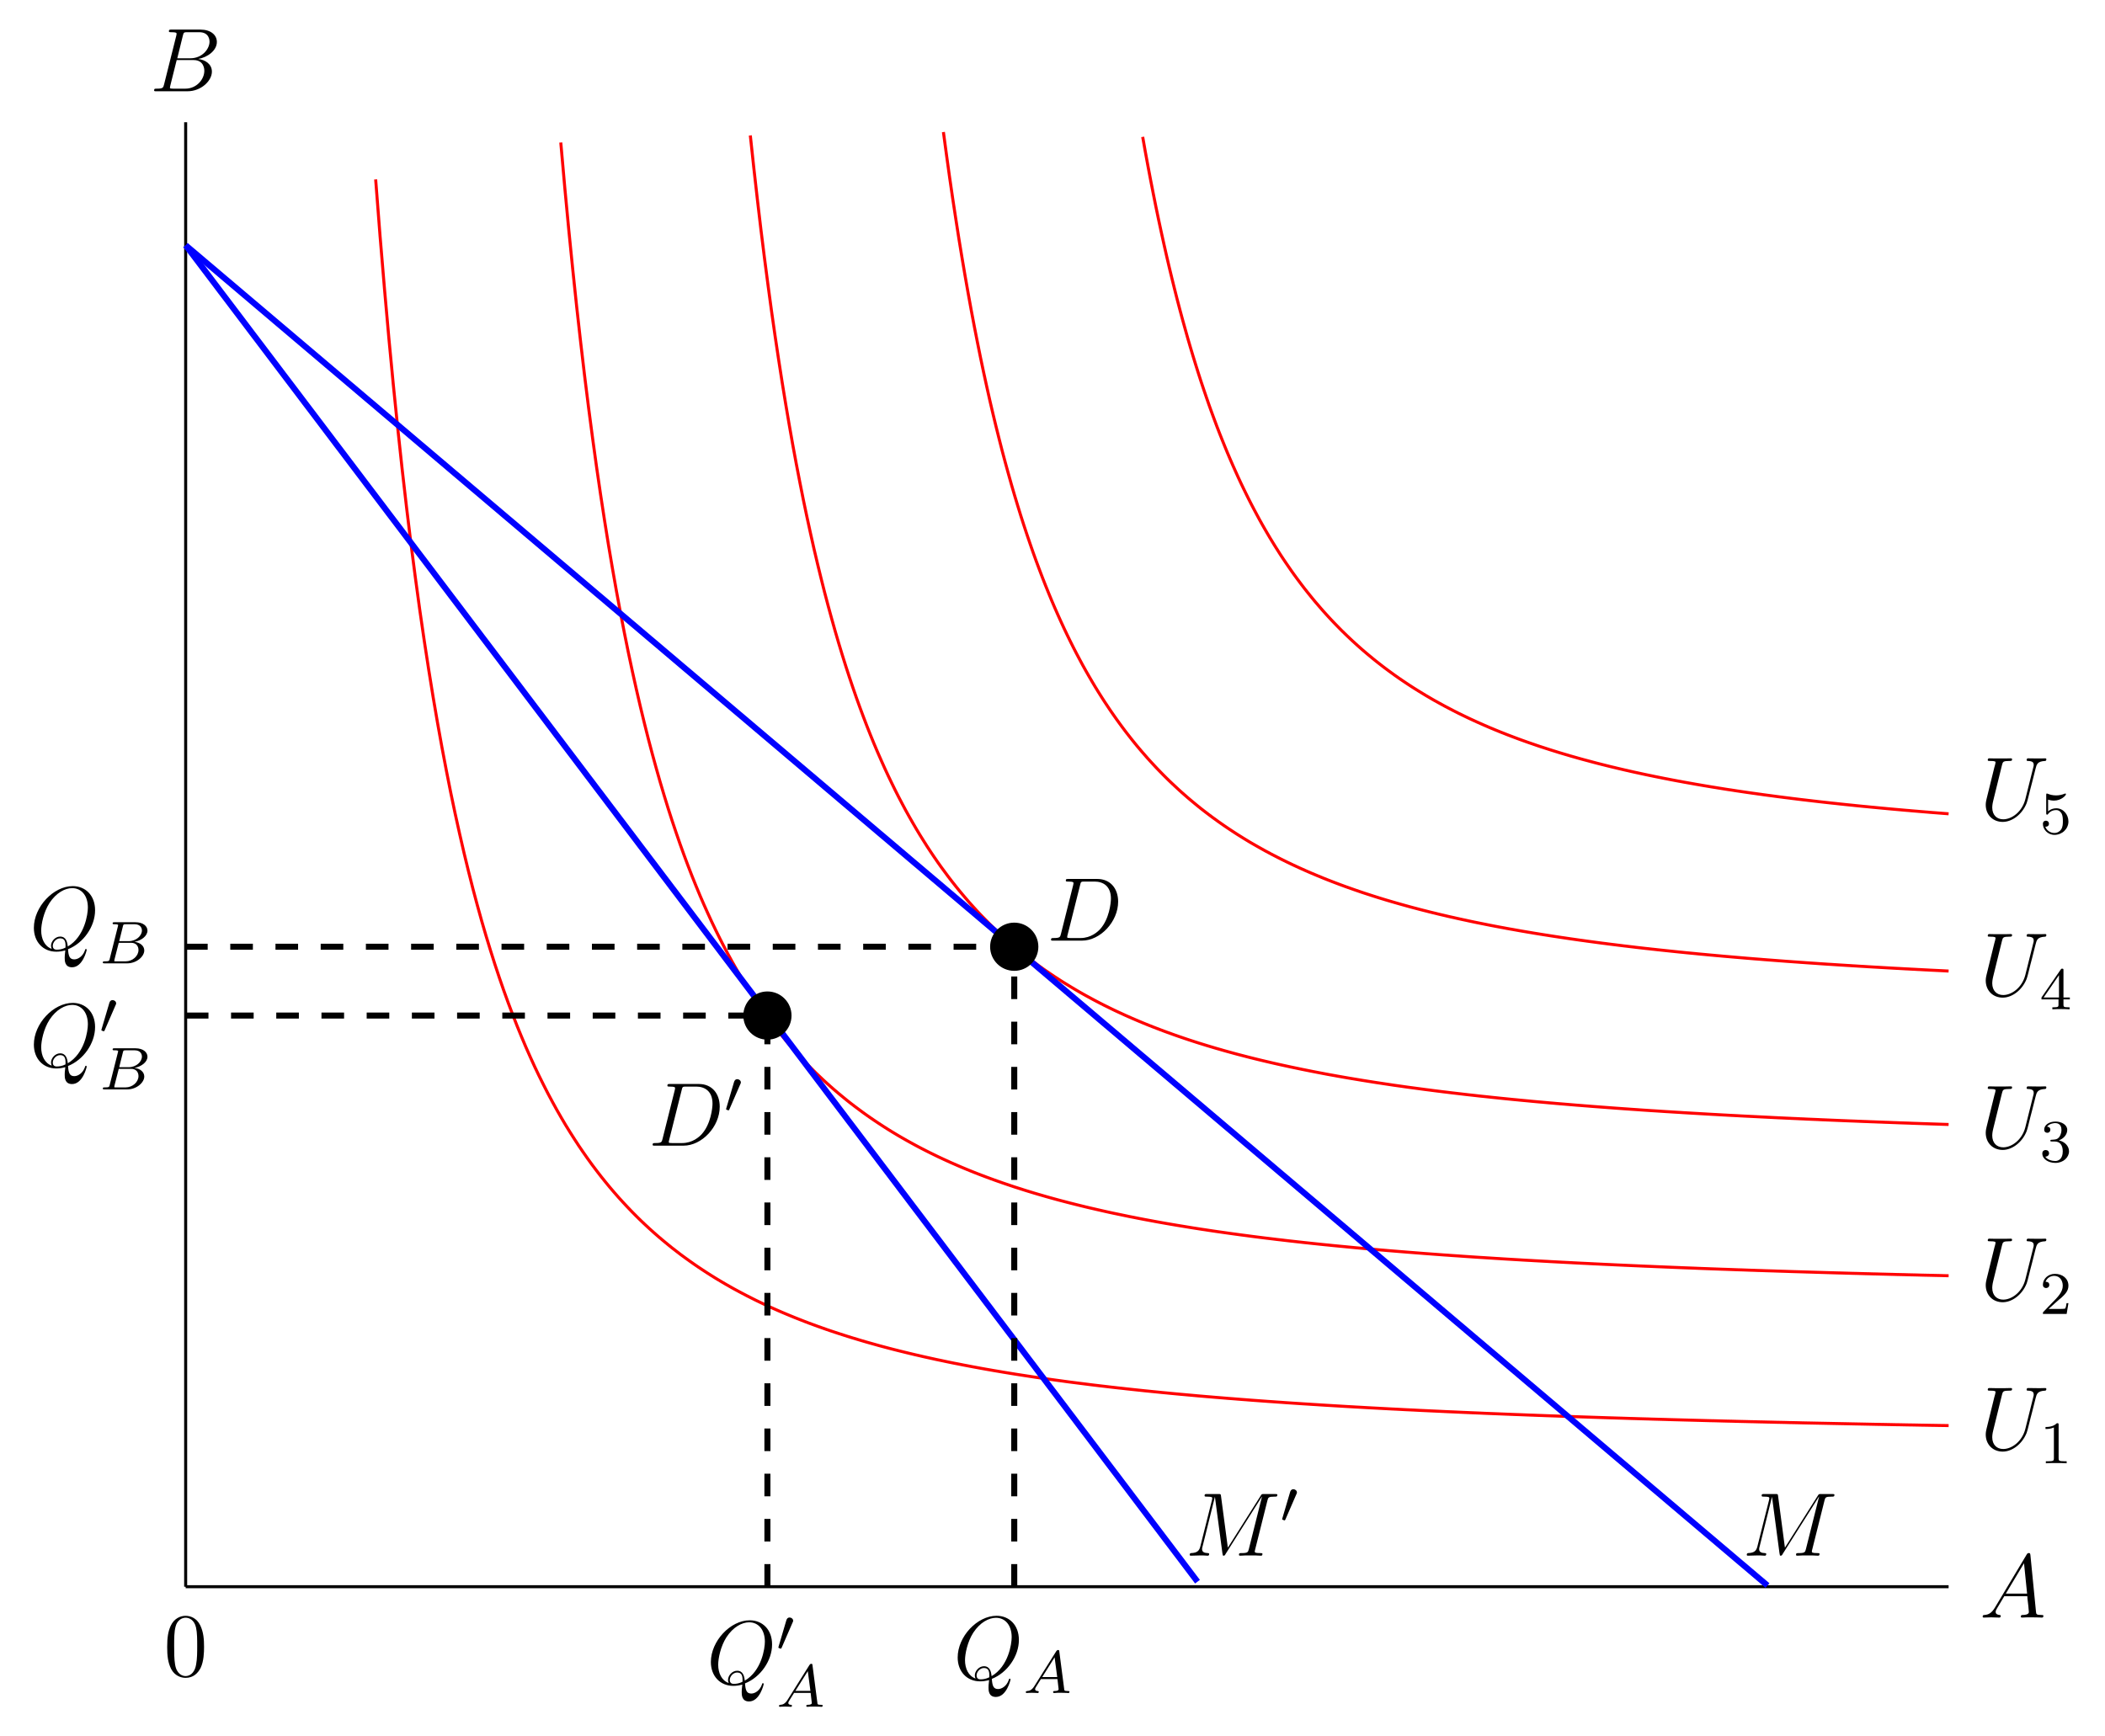 <?xml version="1.0" encoding="UTF-8"?>
<svg xmlns="http://www.w3.org/2000/svg" xmlns:xlink="http://www.w3.org/1999/xlink" width="278.357" height="229.63" viewBox="0 0 278.357 229.63">
<defs>
<g>
<g id="glyph-0-0">
<path d="M 5.359 -3.828 C 5.359 -4.812 5.297 -5.781 4.859 -6.688 C 4.375 -7.688 3.516 -7.953 2.922 -7.953 C 2.234 -7.953 1.391 -7.609 0.938 -6.609 C 0.609 -5.859 0.484 -5.109 0.484 -3.828 C 0.484 -2.672 0.578 -1.797 1 -0.938 C 1.469 -0.031 2.297 0.25 2.922 0.25 C 3.953 0.25 4.547 -0.375 4.906 -1.062 C 5.328 -1.953 5.359 -3.125 5.359 -3.828 Z M 2.922 0.016 C 2.531 0.016 1.75 -0.203 1.531 -1.5 C 1.406 -2.219 1.406 -3.125 1.406 -3.969 C 1.406 -4.953 1.406 -5.828 1.594 -6.531 C 1.797 -7.344 2.406 -7.703 2.922 -7.703 C 3.375 -7.703 4.062 -7.438 4.297 -6.406 C 4.453 -5.719 4.453 -4.781 4.453 -3.969 C 4.453 -3.172 4.453 -2.266 4.312 -1.531 C 4.094 -0.219 3.328 0.016 2.922 0.016 Z M 2.922 0.016 "/>
</g>
<g id="glyph-1-0">
<path d="M 2.031 -1.328 C 1.609 -0.625 1.203 -0.375 0.641 -0.344 C 0.5 -0.328 0.406 -0.328 0.406 -0.125 C 0.406 -0.047 0.469 0 0.547 0 C 0.766 0 1.297 -0.031 1.516 -0.031 C 1.859 -0.031 2.25 0 2.578 0 C 2.656 0 2.797 0 2.797 -0.234 C 2.797 -0.328 2.703 -0.344 2.625 -0.344 C 2.359 -0.375 2.125 -0.469 2.125 -0.75 C 2.125 -0.922 2.203 -1.047 2.359 -1.312 L 3.266 -2.828 L 6.312 -2.828 C 6.328 -2.719 6.328 -2.625 6.328 -2.516 C 6.375 -2.203 6.516 -0.953 6.516 -0.734 C 6.516 -0.375 5.906 -0.344 5.719 -0.344 C 5.578 -0.344 5.453 -0.344 5.453 -0.125 C 5.453 0 5.562 0 5.625 0 C 5.828 0 6.078 -0.031 6.281 -0.031 L 6.953 -0.031 C 7.688 -0.031 8.219 0 8.219 0 C 8.312 0 8.438 0 8.438 -0.234 C 8.438 -0.344 8.328 -0.344 8.156 -0.344 C 7.5 -0.344 7.484 -0.453 7.453 -0.812 L 6.719 -8.266 C 6.688 -8.516 6.641 -8.531 6.516 -8.531 C 6.391 -8.531 6.328 -8.516 6.219 -8.328 Z M 3.469 -3.172 L 5.875 -7.188 L 6.281 -3.172 Z M 3.469 -3.172 "/>
</g>
<g id="glyph-1-1">
<path d="M 4.375 -7.344 C 4.484 -7.797 4.531 -7.812 5 -7.812 L 6.547 -7.812 C 7.906 -7.812 7.906 -6.672 7.906 -6.562 C 7.906 -5.594 6.938 -4.359 5.359 -4.359 L 3.641 -4.359 Z M 6.391 -4.266 C 7.703 -4.5 8.875 -5.422 8.875 -6.516 C 8.875 -7.453 8.062 -8.156 6.703 -8.156 L 2.875 -8.156 C 2.641 -8.156 2.531 -8.156 2.531 -7.938 C 2.531 -7.812 2.641 -7.812 2.828 -7.812 C 3.547 -7.812 3.547 -7.719 3.547 -7.594 C 3.547 -7.562 3.547 -7.5 3.5 -7.312 L 1.891 -0.891 C 1.781 -0.469 1.75 -0.344 0.922 -0.344 C 0.688 -0.344 0.578 -0.344 0.578 -0.125 C 0.578 0 0.641 0 0.891 0 L 4.984 0 C 6.812 0 8.219 -1.391 8.219 -2.594 C 8.219 -3.578 7.359 -4.172 6.391 -4.266 Z M 4.703 -0.344 L 3.078 -0.344 C 2.922 -0.344 2.891 -0.344 2.828 -0.359 C 2.688 -0.375 2.672 -0.391 2.672 -0.484 C 2.672 -0.578 2.703 -0.641 2.719 -0.75 L 3.562 -4.125 L 5.812 -4.125 C 7.219 -4.125 7.219 -2.812 7.219 -2.719 C 7.219 -1.562 6.188 -0.344 4.703 -0.344 Z M 4.703 -0.344 "/>
</g>
<g id="glyph-1-2">
<path d="M 10.859 -7.297 C 10.969 -7.703 10.984 -7.812 11.828 -7.812 C 12.062 -7.812 12.172 -7.812 12.172 -8.047 C 12.172 -8.156 12.078 -8.156 11.859 -8.156 L 10.422 -8.156 C 10.125 -8.156 10.109 -8.156 9.984 -7.953 L 5.625 -1.062 L 4.719 -7.906 C 4.688 -8.156 4.672 -8.156 4.359 -8.156 L 2.875 -8.156 C 2.656 -8.156 2.547 -8.156 2.547 -7.938 C 2.547 -7.812 2.656 -7.812 2.828 -7.812 C 3.562 -7.812 3.562 -7.719 3.562 -7.594 C 3.562 -7.562 3.562 -7.5 3.516 -7.312 L 1.984 -1.219 C 1.844 -0.641 1.562 -0.375 0.766 -0.344 C 0.734 -0.344 0.578 -0.328 0.578 -0.125 C 0.578 0 0.688 0 0.734 0 C 0.984 0 1.594 -0.031 1.828 -0.031 L 2.406 -0.031 C 2.562 -0.031 2.766 0 2.938 0 C 3.031 0 3.156 0 3.156 -0.234 C 3.156 -0.328 3.031 -0.344 2.984 -0.344 C 2.594 -0.359 2.219 -0.438 2.219 -0.859 C 2.219 -0.984 2.219 -0.984 2.266 -1.156 L 3.906 -7.75 L 3.922 -7.75 L 4.906 -0.328 C 4.953 -0.031 4.953 0 5.062 0 C 5.203 0 5.266 -0.094 5.312 -0.203 L 10.125 -7.812 L 10.141 -7.812 L 8.406 -0.891 C 8.297 -0.469 8.266 -0.344 7.438 -0.344 C 7.203 -0.344 7.094 -0.344 7.094 -0.125 C 7.094 0 7.203 0 7.266 0 C 7.469 0 7.703 -0.031 7.906 -0.031 L 9.328 -0.031 C 9.531 -0.031 9.781 0 9.984 0 C 10.078 0 10.203 0 10.203 -0.234 C 10.203 -0.344 10.094 -0.344 9.922 -0.344 C 9.188 -0.344 9.188 -0.438 9.188 -0.562 C 9.188 -0.578 9.188 -0.656 9.219 -0.75 Z M 10.859 -7.297 "/>
</g>
<g id="glyph-1-3">
<path d="M 5.094 -0.078 C 7.141 -0.891 8.672 -3.078 8.672 -5.234 C 8.672 -7.203 7.391 -8.422 5.719 -8.422 C 3.156 -8.422 0.578 -5.672 0.578 -2.906 C 0.578 -1.031 1.812 0.25 3.547 0.25 C 3.953 0.25 4.344 0.188 4.734 0.078 C 4.656 0.781 4.656 0.844 4.656 1.078 C 4.656 1.422 4.656 2.312 5.625 2.312 C 7.047 2.312 7.562 0.078 7.562 0.016 C 7.562 -0.062 7.516 -0.109 7.453 -0.109 C 7.391 -0.109 7.359 -0.047 7.328 0.078 C 7.062 0.844 6.438 1.266 5.922 1.266 C 5.312 1.266 5.156 0.844 5.094 -0.078 Z M 2.938 -0.125 C 2 -0.453 1.547 -1.453 1.547 -2.547 C 1.547 -3.375 1.859 -4.969 2.641 -6.188 C 3.531 -7.547 4.703 -8.156 5.641 -8.156 C 6.891 -8.156 7.719 -7.141 7.719 -5.594 C 7.719 -4.703 7.297 -1.75 5.062 -0.438 C 5 -1.047 4.828 -1.75 4.047 -1.75 C 3.391 -1.75 2.844 -1.109 2.844 -0.531 C 2.844 -0.391 2.891 -0.219 2.938 -0.125 Z M 4.75 -0.281 C 4.328 -0.078 3.953 -0.016 3.625 -0.016 C 3.5 -0.016 3.078 -0.016 3.078 -0.531 C 3.078 -0.969 3.5 -1.516 4.047 -1.516 C 4.641 -1.516 4.766 -1.109 4.766 -0.516 C 4.766 -0.438 4.766 -0.344 4.75 -0.281 Z M 4.75 -0.281 "/>
</g>
<g id="glyph-1-4">
<path d="M 1.875 -0.891 C 1.766 -0.469 1.75 -0.344 0.906 -0.344 C 0.688 -0.344 0.562 -0.344 0.562 -0.125 C 0.562 0 0.641 0 0.875 0 L 4.656 0 C 7.078 0 9.438 -2.5 9.438 -5.156 C 9.438 -6.891 8.406 -8.156 6.688 -8.156 L 2.859 -8.156 C 2.625 -8.156 2.516 -8.156 2.516 -7.938 C 2.516 -7.812 2.625 -7.812 2.812 -7.812 C 3.531 -7.812 3.531 -7.719 3.531 -7.594 C 3.531 -7.562 3.531 -7.5 3.484 -7.312 Z M 4.406 -7.344 C 4.5 -7.797 4.547 -7.812 5.016 -7.812 L 6.328 -7.812 C 7.453 -7.812 8.484 -7.203 8.484 -5.562 C 8.484 -4.953 8.25 -2.875 7.094 -1.562 C 6.75 -1.172 5.844 -0.344 4.469 -0.344 L 3.109 -0.344 C 2.938 -0.344 2.922 -0.344 2.844 -0.359 C 2.719 -0.375 2.703 -0.391 2.703 -0.484 C 2.703 -0.578 2.719 -0.641 2.75 -0.75 Z M 4.406 -7.344 "/>
</g>
<g id="glyph-1-5">
<path d="M 6.047 -2.75 C 5.625 -1.078 4.25 -0.094 3.125 -0.094 C 2.266 -0.094 1.672 -0.672 1.672 -1.656 C 1.672 -1.703 1.672 -2.062 1.812 -2.594 L 2.969 -7.297 C 3.078 -7.703 3.109 -7.812 3.953 -7.812 C 4.172 -7.812 4.297 -7.812 4.297 -8.031 C 4.297 -8.156 4.188 -8.156 4.109 -8.156 C 3.891 -8.156 3.641 -8.141 3.422 -8.141 L 2.016 -8.141 C 1.781 -8.141 1.531 -8.156 1.297 -8.156 C 1.219 -8.156 1.078 -8.156 1.078 -7.938 C 1.078 -7.812 1.156 -7.812 1.391 -7.812 C 2.109 -7.812 2.109 -7.719 2.109 -7.594 C 2.109 -7.516 2.016 -7.172 1.953 -6.969 L 0.922 -2.781 C 0.891 -2.656 0.812 -2.328 0.812 -2.016 C 0.812 -0.688 1.75 0.25 3.062 0.25 C 4.266 0.25 5.609 -0.703 6.219 -2.219 C 6.297 -2.422 6.406 -2.844 6.484 -3.172 C 6.594 -3.594 6.844 -4.656 6.938 -4.953 L 7.391 -6.75 C 7.547 -7.375 7.641 -7.766 8.688 -7.812 C 8.781 -7.828 8.828 -7.922 8.828 -8.031 C 8.828 -8.156 8.719 -8.156 8.672 -8.156 C 8.516 -8.156 8.297 -8.141 8.125 -8.141 L 7.562 -8.141 C 6.828 -8.141 6.438 -8.156 6.438 -8.156 C 6.359 -8.156 6.219 -8.156 6.219 -7.938 C 6.219 -7.812 6.312 -7.812 6.391 -7.812 C 7.109 -7.797 7.156 -7.516 7.156 -7.297 C 7.156 -7.203 7.156 -7.156 7.109 -7 Z M 6.047 -2.75 "/>
</g>
<g id="glyph-2-0">
<path d="M 2.109 -3.781 C 2.156 -3.875 2.188 -3.938 2.188 -4.016 C 2.188 -4.281 1.938 -4.453 1.719 -4.453 C 1.406 -4.453 1.312 -4.172 1.281 -4.062 L 0.266 -0.625 C 0.234 -0.531 0.234 -0.516 0.234 -0.5 C 0.234 -0.438 0.281 -0.422 0.359 -0.391 C 0.516 -0.328 0.531 -0.328 0.547 -0.328 C 0.562 -0.328 0.609 -0.328 0.672 -0.469 Z M 2.109 -3.781 "/>
</g>
<g id="glyph-3-0">
<path d="M 1.469 -0.953 C 1.109 -0.359 0.781 -0.281 0.5 -0.266 C 0.422 -0.25 0.312 -0.25 0.312 -0.109 C 0.312 -0.094 0.328 0 0.438 0 C 0.5 0 0.547 -0.031 1.109 -0.031 C 1.656 -0.031 1.828 0 1.875 0 C 1.906 0 2.031 0 2.031 -0.156 C 2.031 -0.25 1.922 -0.266 1.891 -0.266 C 1.719 -0.266 1.547 -0.328 1.547 -0.516 C 1.547 -0.625 1.625 -0.734 1.766 -0.969 L 2.312 -1.844 L 4.5 -1.844 L 4.656 -0.5 C 4.656 -0.375 4.516 -0.266 4.141 -0.266 C 4.031 -0.266 3.922 -0.266 3.922 -0.109 C 3.922 -0.109 3.922 0 4.062 0 C 4.141 0 4.438 -0.016 4.516 -0.031 L 5.016 -0.031 C 5.734 -0.031 5.859 0 5.922 0 C 5.953 0 6.094 0 6.094 -0.156 C 6.094 -0.266 5.984 -0.266 5.859 -0.266 C 5.422 -0.266 5.406 -0.328 5.391 -0.531 L 4.75 -5.453 C 4.734 -5.641 4.719 -5.688 4.594 -5.688 C 4.453 -5.688 4.406 -5.609 4.344 -5.531 Z M 2.484 -2.109 L 4.125 -4.719 L 4.469 -2.109 Z M 2.484 -2.109 "/>
</g>
<g id="glyph-3-1">
<path d="M 1.344 -0.625 C 1.281 -0.328 1.266 -0.266 0.672 -0.266 C 0.516 -0.266 0.422 -0.266 0.422 -0.109 C 0.422 0 0.531 0 0.656 0 L 3.625 0 C 4.938 0 5.906 -0.938 5.906 -1.703 C 5.906 -2.281 5.406 -2.75 4.609 -2.844 C 5.531 -3.016 6.328 -3.625 6.328 -4.328 C 6.328 -4.922 5.75 -5.438 4.75 -5.438 L 1.969 -5.438 C 1.828 -5.438 1.719 -5.438 1.719 -5.297 C 1.719 -5.172 1.812 -5.172 1.953 -5.172 C 2.219 -5.172 2.453 -5.172 2.453 -5.047 C 2.453 -5.016 2.438 -5.016 2.422 -4.906 Z M 2.594 -2.938 L 3.078 -4.891 C 3.141 -5.156 3.156 -5.172 3.484 -5.172 L 4.625 -5.172 C 5.406 -5.172 5.594 -4.672 5.594 -4.344 C 5.594 -3.672 4.859 -2.938 3.844 -2.938 Z M 2.047 -0.266 C 1.969 -0.281 1.938 -0.281 1.938 -0.328 C 1.938 -0.391 1.953 -0.469 1.969 -0.516 L 2.531 -2.719 L 4.156 -2.719 C 4.891 -2.719 5.141 -2.219 5.141 -1.766 C 5.141 -0.984 4.375 -0.266 3.422 -0.266 Z M 2.047 -0.266 "/>
</g>
<g id="glyph-4-0">
<path d="M 2.5 -5.078 C 2.5 -5.297 2.484 -5.297 2.266 -5.297 C 1.938 -4.984 1.516 -4.797 0.766 -4.797 L 0.766 -4.531 C 0.984 -4.531 1.406 -4.531 1.875 -4.734 L 1.875 -0.656 C 1.875 -0.359 1.844 -0.266 1.094 -0.266 L 0.812 -0.266 L 0.812 0 C 1.141 -0.031 1.828 -0.031 2.188 -0.031 C 2.547 -0.031 3.234 -0.031 3.562 0 L 3.562 -0.266 L 3.281 -0.266 C 2.531 -0.266 2.5 -0.359 2.5 -0.656 Z M 2.5 -5.078 "/>
</g>
<g id="glyph-4-1">
<path d="M 2.25 -1.625 C 2.375 -1.75 2.703 -2.016 2.844 -2.125 C 3.328 -2.578 3.797 -3.016 3.797 -3.734 C 3.797 -4.688 3 -5.297 2.016 -5.297 C 1.047 -5.297 0.422 -4.578 0.422 -3.859 C 0.422 -3.469 0.734 -3.422 0.844 -3.422 C 1.016 -3.422 1.266 -3.531 1.266 -3.844 C 1.266 -4.25 0.859 -4.25 0.766 -4.25 C 1 -4.844 1.531 -5.031 1.922 -5.031 C 2.656 -5.031 3.047 -4.406 3.047 -3.734 C 3.047 -2.906 2.469 -2.297 1.516 -1.344 L 0.516 -0.297 C 0.422 -0.219 0.422 -0.203 0.422 0 L 3.562 0 L 3.797 -1.422 L 3.547 -1.422 C 3.531 -1.266 3.469 -0.875 3.375 -0.719 C 3.328 -0.656 2.719 -0.656 2.594 -0.656 L 1.172 -0.656 Z M 2.25 -1.625 "/>
</g>
<g id="glyph-4-2">
<path d="M 2.016 -2.656 C 2.641 -2.656 3.047 -2.203 3.047 -1.359 C 3.047 -0.359 2.484 -0.078 2.062 -0.078 C 1.625 -0.078 1.016 -0.234 0.734 -0.656 C 1.031 -0.656 1.234 -0.844 1.234 -1.094 C 1.234 -1.359 1.047 -1.531 0.781 -1.531 C 0.578 -1.531 0.344 -1.406 0.344 -1.078 C 0.344 -0.328 1.156 0.172 2.078 0.172 C 3.125 0.172 3.875 -0.562 3.875 -1.359 C 3.875 -2.031 3.344 -2.625 2.531 -2.812 C 3.156 -3.031 3.641 -3.562 3.641 -4.203 C 3.641 -4.844 2.922 -5.297 2.094 -5.297 C 1.234 -5.297 0.594 -4.844 0.594 -4.234 C 0.594 -3.938 0.781 -3.812 1 -3.812 C 1.25 -3.812 1.406 -3.984 1.406 -4.219 C 1.406 -4.516 1.141 -4.625 0.969 -4.625 C 1.312 -5.062 1.922 -5.094 2.062 -5.094 C 2.266 -5.094 2.875 -5.031 2.875 -4.203 C 2.875 -3.656 2.641 -3.312 2.531 -3.188 C 2.297 -2.938 2.109 -2.922 1.625 -2.891 C 1.469 -2.891 1.406 -2.875 1.406 -2.766 C 1.406 -2.656 1.484 -2.656 1.625 -2.656 Z M 2.016 -2.656 "/>
</g>
<g id="glyph-4-3">
<path d="M 3.141 -5.156 C 3.141 -5.312 3.141 -5.375 2.969 -5.375 C 2.875 -5.375 2.859 -5.375 2.781 -5.266 L 0.234 -1.562 L 0.234 -1.312 L 2.484 -1.312 L 2.484 -0.641 C 2.484 -0.344 2.469 -0.266 1.844 -0.266 L 1.672 -0.266 L 1.672 0 C 2.344 -0.031 2.359 -0.031 2.812 -0.031 C 3.266 -0.031 3.281 -0.031 3.953 0 L 3.953 -0.266 L 3.781 -0.266 C 3.156 -0.266 3.141 -0.344 3.141 -0.641 L 3.141 -1.312 L 3.984 -1.312 L 3.984 -1.562 L 3.141 -1.562 Z M 2.547 -4.516 L 2.547 -1.562 L 0.516 -1.562 Z M 2.547 -4.516 "/>
</g>
<g id="glyph-4-4">
<path d="M 1.109 -4.484 C 1.219 -4.453 1.531 -4.359 1.875 -4.359 C 2.875 -4.359 3.469 -5.062 3.469 -5.188 C 3.469 -5.281 3.422 -5.297 3.375 -5.297 C 3.359 -5.297 3.344 -5.297 3.281 -5.266 C 2.969 -5.141 2.594 -5.047 2.172 -5.047 C 1.703 -5.047 1.312 -5.156 1.062 -5.266 C 0.984 -5.297 0.969 -5.297 0.953 -5.297 C 0.859 -5.297 0.859 -5.219 0.859 -5.062 L 0.859 -2.734 C 0.859 -2.594 0.859 -2.5 0.984 -2.5 C 1.047 -2.5 1.062 -2.531 1.109 -2.594 C 1.203 -2.703 1.5 -3.109 2.188 -3.109 C 2.625 -3.109 2.844 -2.75 2.922 -2.594 C 3.047 -2.312 3.062 -1.938 3.062 -1.641 C 3.062 -1.344 3.062 -0.906 2.844 -0.562 C 2.688 -0.312 2.359 -0.078 1.938 -0.078 C 1.422 -0.078 0.922 -0.391 0.734 -0.922 C 0.75 -0.906 0.812 -0.906 0.812 -0.906 C 1.031 -0.906 1.219 -1.047 1.219 -1.297 C 1.219 -1.594 0.984 -1.703 0.828 -1.703 C 0.672 -1.703 0.422 -1.625 0.422 -1.281 C 0.422 -0.562 1.047 0.172 1.953 0.172 C 2.953 0.172 3.797 -0.609 3.797 -1.594 C 3.797 -2.516 3.125 -3.344 2.188 -3.344 C 1.797 -3.344 1.422 -3.219 1.109 -2.938 Z M 1.109 -4.484 "/>
</g>
</g>
</defs>
<path fill="none" stroke-width="0.199" stroke-linecap="butt" stroke-linejoin="miter" stroke="rgb(50%, 50%, 50%)" stroke-opacity="1" stroke-miterlimit="10" d="M 0.001 -0.001 L 0.001 4.253 " transform="matrix(1, 0, 0, -1, 24.55, 209.843)"/>
<path fill="none" stroke-width="0.399" stroke-linecap="butt" stroke-linejoin="miter" stroke="rgb(0%, 0%, 0%)" stroke-opacity="1" stroke-miterlimit="10" d="M 0.001 -0.001 L 233.126 -0.001 " transform="matrix(1, 0, 0, -1, 24.55, 209.843)"/>
<path fill="none" stroke-width="0.399" stroke-linecap="butt" stroke-linejoin="miter" stroke="rgb(0%, 0%, 0%)" stroke-opacity="1" stroke-miterlimit="10" d="M 0.001 -0.001 L 0.001 193.675 " transform="matrix(1, 0, 0, -1, 24.55, 209.843)"/>
<g fill="rgb(0%, 0%, 0%)" fill-opacity="1">
<use xlink:href="#glyph-0-0" x="21.624" y="221.647"/>
</g>
<path fill="none" stroke-width="0.399" stroke-linecap="butt" stroke-linejoin="miter" stroke="rgb(100%, 0%, 0%)" stroke-opacity="1" stroke-miterlimit="10" d="M 25.126 186.116 L 25.708 178.624 L 26.294 171.624 L 26.876 165.073 L 27.462 158.945 L 28.048 153.187 L 28.63 147.78 L 29.216 142.695 L 29.798 137.905 L 30.384 133.394 L 30.966 129.128 L 31.552 125.101 L 32.138 121.296 L 32.72 117.683 L 33.305 114.261 L 33.888 111.023 L 34.473 107.945 L 35.055 105.011 L 35.641 102.226 L 36.227 99.577 L 36.809 97.054 L 37.395 94.64 L 37.977 92.343 L 38.563 90.148 L 39.145 88.05 L 39.731 86.046 L 40.317 84.128 L 40.899 82.292 L 41.485 80.531 L 42.067 78.847 L 42.653 77.226 L 43.239 75.675 L 43.821 74.183 L 44.407 72.749 L 44.989 71.37 L 45.575 70.046 L 46.157 68.769 L 46.743 67.542 L 47.329 66.363 L 47.911 65.222 L 48.497 64.124 L 49.079 63.066 L 49.665 62.042 L 50.247 61.054 L 50.833 60.105 L 51.419 59.183 L 52.001 58.292 L 52.587 57.433 L 53.169 56.601 L 53.755 55.792 L 54.337 55.019 L 54.923 54.261 L 55.509 53.531 L 56.091 52.823 L 56.677 52.136 L 57.259 51.472 L 57.845 50.827 L 58.43 50.202 L 59.013 49.593 L 59.598 49.003 L 60.18 48.429 L 60.766 47.874 L 61.348 47.335 L 61.934 46.808 L 62.52 46.296 L 63.102 45.804 L 63.688 45.32 L 64.27 44.847 L 64.856 44.394 L 65.438 43.945 L 66.024 43.515 L 66.61 43.093 L 67.192 42.683 L 67.778 42.281 L 68.36 41.894 L 68.946 41.511 L 69.528 41.14 L 70.114 40.777 L 70.7 40.425 L 71.282 40.081 L 71.868 39.745 L 72.45 39.417 L 73.036 39.101 L 73.622 38.788 L 74.204 38.484 L 74.79 38.187 L 75.372 37.894 L 75.958 37.613 L 76.54 37.335 L 77.126 37.062 L 77.712 36.796 L 78.294 36.538 L 78.88 36.284 L 79.462 36.038 L 80.048 35.796 L 80.63 35.558 L 81.802 35.097 L 82.384 34.874 L 82.97 34.659 L 83.552 34.445 L 84.138 34.238 L 84.72 34.031 L 85.305 33.831 L 85.891 33.636 L 86.473 33.445 L 87.059 33.257 L 87.641 33.07 L 88.227 32.89 L 88.813 32.714 L 89.395 32.538 L 89.981 32.366 L 90.563 32.202 L 91.149 32.038 L 91.731 31.874 L 92.903 31.562 L 93.485 31.409 L 94.071 31.261 L 94.653 31.116 L 95.239 30.972 L 95.821 30.831 L 96.407 30.691 L 96.993 30.558 L 97.575 30.421 L 98.161 30.292 L 98.743 30.163 L 99.329 30.034 L 99.915 29.913 L 100.497 29.788 L 101.083 29.667 L 101.665 29.55 L 102.251 29.437 L 102.833 29.32 L 103.419 29.21 L 104.005 29.097 L 104.587 28.991 L 105.173 28.882 L 105.755 28.777 L 106.341 28.675 L 106.923 28.573 L 107.509 28.476 L 108.095 28.374 L 108.677 28.28 L 109.263 28.183 L 109.845 28.089 L 110.43 27.999 L 111.013 27.909 L 112.184 27.73 L 112.766 27.644 L 113.352 27.558 L 113.934 27.476 L 115.106 27.312 L 115.688 27.234 L 116.274 27.152 L 116.856 27.073 L 117.442 26.999 L 118.024 26.925 L 119.196 26.777 L 119.778 26.702 L 120.364 26.632 L 120.946 26.562 L 121.532 26.495 L 122.114 26.425 L 123.286 26.292 L 123.868 26.23 L 124.454 26.163 L 125.036 26.101 L 125.622 26.038 L 126.204 25.976 L 126.79 25.913 L 127.376 25.855 L 127.958 25.796 L 128.544 25.738 L 129.126 25.679 L 129.712 25.624 L 130.298 25.566 L 130.88 25.511 L 131.466 25.456 L 132.048 25.405 L 132.634 25.351 L 133.216 25.3 L 133.802 25.245 L 134.387 25.195 L 134.97 25.144 L 135.555 25.097 L 136.137 25.046 L 136.723 24.999 L 137.305 24.952 L 137.891 24.902 L 138.477 24.859 L 139.059 24.812 L 139.645 24.765 L 140.227 24.722 L 140.813 24.675 L 141.395 24.632 L 142.567 24.546 L 143.149 24.503 L 143.735 24.464 L 144.317 24.421 L 144.903 24.382 L 145.489 24.339 L 146.071 24.3 L 146.657 24.261 L 147.239 24.222 L 147.825 24.183 L 148.407 24.148 L 148.993 24.109 L 149.579 24.073 L 150.161 24.034 L 150.747 23.999 L 151.329 23.964 L 151.915 23.929 L 152.497 23.894 L 153.669 23.823 L 154.251 23.792 L 154.837 23.757 L 155.419 23.726 L 156.005 23.691 L 156.587 23.659 L 157.759 23.597 L 158.341 23.566 L 158.927 23.534 L 159.509 23.503 L 160.095 23.476 L 160.68 23.445 L 161.262 23.413 L 161.848 23.386 L 162.43 23.359 L 163.016 23.327 L 163.598 23.3 L 164.77 23.245 L 165.352 23.218 L 165.938 23.191 L 166.52 23.163 L 167.106 23.136 L 167.688 23.113 L 168.86 23.058 L 169.442 23.034 L 170.028 23.007 L 170.61 22.984 L 171.196 22.96 L 171.778 22.933 L 172.95 22.886 L 173.532 22.863 L 174.118 22.839 L 174.7 22.816 L 175.872 22.769 L 176.454 22.749 L 177.04 22.726 L 177.622 22.702 L 178.208 22.683 L 178.79 22.659 L 179.376 22.64 L 179.962 22.616 L 180.544 22.597 L 181.13 22.577 L 181.712 22.554 L 182.298 22.534 L 182.88 22.515 L 184.052 22.476 L 184.634 22.456 L 185.22 22.437 L 185.802 22.417 L 186.973 22.378 L 187.555 22.359 L 188.141 22.339 L 188.723 22.323 L 189.309 22.304 L 189.891 22.288 L 191.063 22.249 L 191.645 22.234 L 192.231 22.214 L 192.813 22.198 L 193.399 22.183 L 193.981 22.163 L 195.153 22.132 L 195.735 22.116 L 196.321 22.097 L 196.903 22.081 L 197.489 22.066 L 198.071 22.05 L 199.243 22.019 L 199.825 22.003 L 200.411 21.988 L 200.993 21.972 L 201.579 21.956 L 202.165 21.945 L 202.747 21.929 L 203.333 21.913 L 203.915 21.898 L 204.501 21.886 L 205.083 21.87 L 205.669 21.855 L 206.255 21.843 L 206.837 21.827 L 207.423 21.816 L 208.005 21.8 L 208.591 21.788 L 209.173 21.773 L 209.759 21.761 L 210.345 21.745 L 210.927 21.734 L 211.512 21.722 L 212.095 21.706 L 212.68 21.695 L 213.262 21.683 L 213.848 21.667 L 214.434 21.655 L 215.016 21.644 L 215.602 21.632 L 216.184 21.62 L 217.356 21.597 L 217.938 21.585 L 218.524 21.573 L 219.106 21.562 L 219.692 21.55 L 220.274 21.538 L 221.446 21.515 L 222.028 21.503 L 222.614 21.491 L 223.196 21.48 L 223.782 21.468 L 224.364 21.46 L 225.536 21.437 L 226.118 21.425 L 226.704 21.417 L 227.286 21.405 L 227.872 21.394 L 228.454 21.386 L 229.626 21.363 L 230.208 21.355 L 230.794 21.343 L 231.376 21.335 L 231.962 21.323 L 232.548 21.316 L 233.13 21.304 " transform="matrix(1, 0, 0, -1, 24.55, 209.843)"/>
<path fill="none" stroke-width="0.399" stroke-linecap="butt" stroke-linejoin="miter" stroke="rgb(100%, 0%, 0%)" stroke-opacity="1" stroke-miterlimit="10" d="M 49.606 190.995 L 50.13 185.081 L 50.657 179.507 L 51.184 174.245 L 51.708 169.273 L 52.235 164.57 L 52.759 160.116 L 53.286 155.894 L 53.813 151.886 L 54.337 148.085 L 54.864 144.468 L 55.391 141.03 L 55.915 137.757 L 56.442 134.644 L 56.966 131.667 L 57.493 128.831 L 58.02 126.12 L 58.544 123.534 L 59.071 121.058 L 59.598 118.687 L 60.122 116.421 L 60.649 114.249 L 61.173 112.163 L 61.7 110.167 L 62.227 108.249 L 62.751 106.406 L 63.278 104.636 L 63.802 102.937 L 64.329 101.3 L 64.856 99.73 L 65.38 98.214 L 65.907 96.753 L 66.434 95.347 L 66.958 93.991 L 67.485 92.683 L 68.009 91.421 L 68.536 90.202 L 69.063 89.027 L 69.587 87.89 L 70.114 86.788 L 70.638 85.73 L 71.165 84.702 L 71.692 83.706 L 72.216 82.749 L 72.743 81.816 L 73.27 80.913 L 73.794 80.038 L 74.321 79.195 L 74.845 78.37 L 75.372 77.573 L 75.899 76.8 L 76.423 76.05 L 76.95 75.323 L 77.477 74.616 L 78.001 73.929 L 78.528 73.261 L 79.052 72.613 L 79.579 71.98 L 80.106 71.37 L 80.63 70.773 L 81.157 70.195 L 81.68 69.628 L 82.208 69.081 L 82.735 68.546 L 83.259 68.023 L 83.786 67.519 L 84.313 67.023 L 84.837 66.542 L 85.364 66.073 L 85.888 65.616 L 86.415 65.171 L 86.942 64.738 L 87.466 64.308 L 87.993 63.894 L 88.52 63.491 L 89.044 63.101 L 89.571 62.71 L 90.095 62.335 L 90.622 61.968 L 91.149 61.609 L 91.673 61.261 L 92.2 60.917 L 92.723 60.581 L 93.251 60.253 L 93.778 59.933 L 94.302 59.62 L 94.829 59.316 L 95.356 59.015 L 95.88 58.726 L 96.407 58.437 L 96.93 58.156 L 97.458 57.882 L 97.985 57.613 L 98.509 57.351 L 99.036 57.093 L 99.559 56.839 L 100.087 56.593 L 100.614 56.351 L 101.138 56.113 L 102.192 55.652 L 102.716 55.429 L 103.243 55.21 L 103.766 54.995 L 104.294 54.784 L 104.821 54.577 L 105.345 54.378 L 105.872 54.179 L 106.399 53.984 L 106.923 53.792 L 107.45 53.605 L 107.973 53.421 L 109.028 53.062 L 109.552 52.886 L 110.079 52.718 L 110.602 52.55 L 111.13 52.382 L 111.657 52.222 L 112.18 52.062 L 112.708 51.906 L 113.235 51.753 L 113.759 51.601 L 114.286 51.452 L 114.809 51.308 L 115.337 51.163 L 115.864 51.023 L 116.388 50.886 L 116.915 50.749 L 117.442 50.616 L 117.966 50.484 L 118.493 50.355 L 119.016 50.226 L 119.544 50.101 L 120.071 49.98 L 120.595 49.859 L 121.122 49.738 L 121.645 49.62 L 122.173 49.503 L 122.7 49.39 L 123.223 49.281 L 124.278 49.062 L 124.802 48.952 L 125.329 48.851 L 125.852 48.745 L 126.907 48.542 L 127.43 48.445 L 128.485 48.249 L 129.009 48.156 L 129.536 48.062 L 130.059 47.972 L 131.114 47.792 L 131.637 47.706 L 132.165 47.62 L 132.688 47.534 L 133.216 47.448 L 133.743 47.366 L 134.266 47.284 L 134.794 47.206 L 135.321 47.124 L 135.845 47.046 L 136.372 46.968 L 136.895 46.894 L 137.95 46.745 L 138.473 46.671 L 139.001 46.601 L 139.524 46.527 L 140.052 46.46 L 140.579 46.39 L 141.102 46.32 L 142.157 46.187 L 142.68 46.12 L 143.208 46.058 L 143.731 45.995 L 144.259 45.929 L 144.786 45.87 L 145.309 45.808 L 145.837 45.745 L 146.364 45.687 L 146.887 45.628 L 147.415 45.57 L 147.938 45.511 L 148.466 45.456 L 148.993 45.398 L 149.516 45.343 L 150.044 45.288 L 150.567 45.234 L 151.095 45.183 L 151.622 45.128 L 152.145 45.077 L 153.2 44.976 L 153.723 44.925 L 154.251 44.874 L 154.774 44.823 L 155.829 44.73 L 156.352 44.683 L 157.407 44.589 L 157.93 44.542 L 158.458 44.499 L 158.981 44.452 L 160.036 44.366 L 160.559 44.323 L 161.087 44.281 L 161.61 44.238 L 162.137 44.198 L 162.665 44.156 L 163.188 44.116 L 163.716 44.073 L 164.243 44.034 L 164.766 43.995 L 165.294 43.956 L 165.817 43.917 L 166.345 43.878 L 166.872 43.843 L 167.395 43.804 L 168.45 43.734 L 168.973 43.695 L 169.501 43.659 L 170.024 43.624 L 171.079 43.554 L 171.602 43.523 L 172.13 43.488 L 172.653 43.456 L 173.18 43.421 L 173.708 43.39 L 174.231 43.355 L 175.286 43.292 L 175.809 43.261 L 176.337 43.23 L 176.86 43.198 L 177.387 43.167 L 177.915 43.14 L 178.438 43.109 L 178.966 43.081 L 179.489 43.05 L 180.016 43.023 L 180.544 42.991 L 181.067 42.964 L 182.122 42.909 L 182.645 42.882 L 183.173 42.855 L 183.696 42.827 L 184.751 42.773 L 185.274 42.749 L 186.329 42.695 L 186.852 42.671 L 187.38 42.644 L 187.903 42.62 L 188.43 42.597 L 188.958 42.57 L 189.481 42.546 L 190.009 42.523 L 190.532 42.499 L 191.587 42.452 L 192.11 42.429 L 193.165 42.382 L 193.688 42.363 L 194.216 42.339 L 194.739 42.316 L 195.266 42.296 L 195.794 42.273 L 196.317 42.253 L 196.845 42.23 L 197.372 42.21 L 197.895 42.187 L 198.423 42.167 L 198.946 42.148 L 199.473 42.128 L 200.001 42.105 L 200.524 42.085 L 201.052 42.066 L 201.575 42.046 L 202.63 42.007 L 203.153 41.988 L 203.68 41.972 L 204.208 41.952 L 204.731 41.933 L 205.259 41.913 L 205.782 41.898 L 206.837 41.859 L 207.36 41.843 L 207.887 41.823 L 208.411 41.808 L 208.938 41.788 L 209.466 41.773 L 209.989 41.757 L 210.516 41.738 L 211.044 41.722 L 211.567 41.706 L 212.095 41.687 L 212.618 41.671 L 213.673 41.64 L 214.196 41.624 L 215.251 41.593 L 215.774 41.577 L 216.302 41.562 L 216.825 41.546 L 217.88 41.515 L 218.403 41.499 L 218.93 41.488 L 219.454 41.472 L 220.509 41.441 L 221.032 41.429 L 222.087 41.398 L 222.61 41.386 L 223.137 41.37 L 223.661 41.359 L 224.188 41.343 L 224.716 41.331 L 225.239 41.316 L 225.766 41.304 L 226.294 41.288 L 226.817 41.277 L 227.345 41.265 L 227.868 41.249 L 228.923 41.226 L 229.446 41.21 L 229.973 41.198 L 230.497 41.187 L 231.552 41.163 L 232.075 41.152 L 232.602 41.136 L 233.13 41.124 " transform="matrix(1, 0, 0, -1, 24.55, 209.843)"/>
<path fill="none" stroke-width="0.399" stroke-linecap="butt" stroke-linejoin="miter" stroke="rgb(100%, 0%, 0%)" stroke-opacity="1" stroke-miterlimit="10" d="M 74.669 191.933 L 75.138 187.577 L 75.606 183.437 L 76.071 179.488 L 76.54 175.726 L 77.009 172.136 L 77.473 168.706 L 77.942 165.429 L 78.411 162.292 L 78.876 159.296 L 79.345 156.425 L 79.813 153.671 L 80.278 151.034 L 80.747 148.511 L 81.216 146.077 L 81.68 143.749 L 82.149 141.515 L 82.618 139.359 L 83.083 137.288 L 83.552 135.3 L 84.02 133.382 L 84.485 131.534 L 84.954 129.753 L 85.423 128.038 L 85.888 126.382 L 86.356 124.784 L 86.825 123.241 L 87.29 121.757 L 87.759 120.316 L 88.227 118.925 L 88.692 117.581 L 89.161 116.281 L 89.63 115.023 L 90.095 113.804 L 90.563 112.624 L 91.028 111.484 L 91.497 110.378 L 91.966 109.308 L 92.43 108.269 L 92.899 107.257 L 93.368 106.281 L 93.833 105.331 L 94.302 104.409 L 94.77 103.515 L 95.235 102.644 L 95.704 101.8 L 96.173 100.98 L 96.638 100.183 L 97.106 99.406 L 97.575 98.656 L 98.04 97.917 L 98.509 97.202 L 98.977 96.507 L 99.442 95.831 L 99.911 95.171 L 100.38 94.534 L 100.845 93.906 L 101.313 93.296 L 101.782 92.702 L 102.247 92.124 L 102.716 91.558 L 103.184 91.007 L 103.649 90.472 L 104.118 89.948 L 104.587 89.433 L 105.052 88.937 L 105.52 88.452 L 105.989 87.976 L 106.454 87.507 L 106.923 87.054 L 107.391 86.613 L 107.856 86.179 L 108.325 85.753 L 108.794 85.339 L 109.259 84.933 L 109.727 84.538 L 110.192 84.152 L 110.661 83.773 L 111.13 83.402 L 111.595 83.038 L 112.063 82.683 L 112.532 82.335 L 112.997 81.995 L 113.466 81.659 L 113.934 81.335 L 114.399 81.019 L 114.868 80.702 L 115.337 80.398 L 115.802 80.097 L 116.27 79.804 L 116.739 79.519 L 117.204 79.234 L 117.673 78.956 L 118.141 78.683 L 118.606 78.417 L 119.075 78.156 L 119.544 77.902 L 120.009 77.648 L 120.477 77.402 L 120.946 77.159 L 121.411 76.921 L 122.348 76.46 L 122.813 76.234 L 123.282 76.015 L 123.751 75.8 L 124.216 75.585 L 125.153 75.171 L 125.618 74.972 L 126.087 74.773 L 126.555 74.577 L 127.02 74.386 L 127.489 74.198 L 127.958 74.015 L 128.423 73.835 L 128.891 73.656 L 129.356 73.48 L 129.825 73.308 L 130.294 73.14 L 130.759 72.972 L 131.227 72.808 L 131.696 72.648 L 132.161 72.488 L 132.63 72.331 L 133.098 72.179 L 133.563 72.027 L 134.032 71.878 L 134.501 71.734 L 134.966 71.589 L 135.903 71.308 L 136.368 71.171 L 136.837 71.038 L 137.305 70.902 L 137.77 70.773 L 138.708 70.515 L 139.173 70.39 L 140.11 70.148 L 140.575 70.027 L 141.512 69.792 L 141.977 69.679 L 142.446 69.566 L 142.915 69.456 L 143.38 69.347 L 143.848 69.238 L 144.317 69.132 L 144.782 69.027 L 145.72 68.823 L 146.184 68.722 L 147.122 68.527 L 147.587 68.429 L 148.524 68.241 L 148.989 68.148 L 149.458 68.058 L 149.923 67.968 L 150.86 67.788 L 151.325 67.702 L 151.794 67.62 L 152.262 67.534 L 152.727 67.452 L 153.665 67.288 L 154.13 67.21 L 155.067 67.054 L 155.532 66.976 L 156.47 66.827 L 156.934 66.753 L 157.403 66.679 L 157.872 66.609 L 158.337 66.538 L 159.274 66.398 L 159.739 66.327 L 160.677 66.195 L 161.141 66.128 L 161.61 66.062 L 162.079 65.999 L 162.544 65.937 L 163.481 65.812 L 163.946 65.749 L 164.415 65.691 L 164.884 65.628 L 165.348 65.57 L 166.286 65.452 L 166.751 65.398 L 167.22 65.339 L 167.688 65.284 L 168.153 65.23 L 168.622 65.175 L 169.087 65.12 L 169.555 65.066 L 170.024 65.015 L 170.489 64.964 L 170.958 64.909 L 171.427 64.859 L 171.891 64.812 L 172.829 64.71 L 173.294 64.663 L 173.762 64.613 L 174.231 64.566 L 174.696 64.519 L 175.634 64.425 L 176.098 64.382 L 176.567 64.335 L 177.036 64.292 L 177.501 64.249 L 177.97 64.202 L 178.438 64.159 L 178.903 64.116 L 179.372 64.077 L 179.841 64.034 L 180.305 63.991 L 180.774 63.952 L 181.243 63.909 L 181.708 63.87 L 182.645 63.792 L 183.11 63.753 L 184.048 63.675 L 184.512 63.64 L 184.981 63.601 L 185.45 63.566 L 185.915 63.527 L 186.852 63.456 L 187.317 63.421 L 187.786 63.386 L 188.251 63.351 L 189.188 63.281 L 189.653 63.249 L 190.122 63.214 L 190.591 63.183 L 191.055 63.148 L 191.993 63.085 L 192.458 63.05 L 193.395 62.988 L 193.86 62.956 L 194.329 62.929 L 194.798 62.898 L 195.262 62.866 L 195.731 62.835 L 196.2 62.808 L 196.665 62.777 L 197.602 62.722 L 198.067 62.691 L 199.005 62.636 L 199.47 62.609 L 200.407 62.554 L 200.872 62.527 L 201.809 62.472 L 202.274 62.448 L 203.212 62.394 L 203.677 62.37 L 204.145 62.343 L 204.614 62.32 L 205.079 62.296 L 205.548 62.269 L 206.016 62.245 L 206.481 62.222 L 207.419 62.175 L 207.884 62.152 L 208.352 62.128 L 208.817 62.105 L 209.755 62.058 L 210.22 62.034 L 210.688 62.011 L 211.157 61.991 L 211.622 61.968 L 212.091 61.948 L 212.559 61.925 L 213.024 61.906 L 213.493 61.882 L 213.962 61.863 L 214.427 61.839 L 215.364 61.8 L 215.829 61.781 L 216.298 61.757 L 216.766 61.738 L 217.231 61.718 L 218.169 61.679 L 218.634 61.659 L 219.571 61.62 L 220.036 61.601 L 220.505 61.585 L 220.973 61.566 L 221.438 61.546 L 221.907 61.527 L 222.376 61.511 L 222.841 61.491 L 223.309 61.476 L 223.778 61.456 L 224.243 61.441 L 224.712 61.421 L 225.18 61.406 L 225.645 61.386 L 226.114 61.37 L 226.583 61.351 L 227.048 61.335 L 227.516 61.32 L 227.981 61.304 L 228.45 61.284 L 228.919 61.269 L 229.384 61.253 L 230.321 61.222 L 230.786 61.206 L 231.723 61.175 L 232.188 61.159 L 233.126 61.128 " transform="matrix(1, 0, 0, -1, 24.55, 209.843)"/>
<path fill="none" stroke-width="0.399" stroke-linecap="butt" stroke-linejoin="miter" stroke="rgb(100%, 0%, 0%)" stroke-opacity="1" stroke-miterlimit="10" d="M 100.204 192.378 L 100.614 189.335 L 101.02 186.413 L 101.43 183.597 L 101.841 180.898 L 102.247 178.292 L 102.657 175.792 L 103.067 173.378 L 103.477 171.05 L 103.884 168.812 L 104.294 166.648 L 104.704 164.562 L 105.11 162.55 L 105.52 160.605 L 105.93 158.73 L 106.337 156.909 L 106.747 155.155 L 107.157 153.456 L 107.567 151.816 L 107.973 150.226 L 108.384 148.683 L 108.794 147.195 L 109.2 145.749 L 109.61 144.347 L 110.02 142.991 L 110.427 141.671 L 110.837 140.394 L 111.247 139.155 L 111.657 137.952 L 112.063 136.784 L 112.473 135.648 L 112.884 134.546 L 113.29 133.476 L 113.7 132.433 L 114.11 131.417 L 114.516 130.433 L 114.927 129.472 L 115.337 128.542 L 115.747 127.632 L 116.153 126.749 L 116.563 125.89 L 116.973 125.05 L 117.38 124.234 L 117.79 123.437 L 118.2 122.663 L 118.606 121.906 L 119.016 121.167 L 119.427 120.448 L 119.837 119.745 L 120.243 119.062 L 120.653 118.394 L 121.063 117.741 L 121.47 117.105 L 121.88 116.488 L 122.29 115.874 L 122.7 115.284 L 123.106 114.706 L 123.516 114.14 L 123.927 113.581 L 124.333 113.042 L 124.743 112.515 L 125.153 111.995 L 125.559 111.491 L 125.97 110.995 L 126.38 110.511 L 126.79 110.038 L 127.196 109.573 L 127.606 109.12 L 128.016 108.675 L 128.423 108.241 L 128.833 107.816 L 129.243 107.398 L 129.649 106.991 L 130.059 106.589 L 130.47 106.198 L 130.88 105.816 L 131.286 105.437 L 131.696 105.066 L 132.106 104.706 L 132.512 104.351 L 132.923 104.003 L 133.333 103.663 L 133.739 103.327 L 134.149 102.995 L 134.559 102.675 L 134.97 102.359 L 135.376 102.05 L 135.786 101.745 L 136.196 101.448 L 136.602 101.152 L 137.423 100.581 L 137.833 100.304 L 138.239 100.034 L 138.649 99.765 L 139.059 99.499 L 139.466 99.245 L 139.876 98.988 L 140.286 98.738 L 140.692 98.491 L 141.102 98.253 L 141.923 97.784 L 142.329 97.558 L 142.739 97.327 L 143.149 97.109 L 143.555 96.89 L 144.376 96.468 L 144.782 96.261 L 145.602 95.855 L 146.012 95.659 L 146.419 95.464 L 146.829 95.273 L 147.239 95.085 L 147.645 94.902 L 148.055 94.718 L 148.466 94.538 L 148.872 94.363 L 149.692 94.019 L 150.102 93.851 L 150.509 93.683 L 150.919 93.519 L 151.329 93.359 L 151.735 93.202 L 152.555 92.89 L 152.962 92.741 L 153.372 92.589 L 154.192 92.3 L 154.598 92.156 L 155.419 91.874 L 155.825 91.738 L 157.055 91.339 L 157.462 91.21 L 157.872 91.081 L 158.282 90.956 L 158.688 90.831 L 159.509 90.589 L 159.915 90.472 L 160.735 90.238 L 161.145 90.124 L 161.552 90.011 L 161.962 89.898 L 162.372 89.788 L 162.778 89.683 L 163.188 89.573 L 163.598 89.468 L 164.005 89.366 L 164.415 89.261 L 164.825 89.159 L 165.235 89.062 L 165.641 88.96 L 166.052 88.863 L 166.462 88.769 L 166.868 88.671 L 167.278 88.577 L 167.688 88.488 L 168.095 88.394 L 168.915 88.214 L 169.325 88.128 L 169.731 88.038 L 170.552 87.866 L 170.958 87.784 L 171.778 87.62 L 172.184 87.538 L 172.595 87.456 L 173.415 87.3 L 173.821 87.222 L 174.231 87.148 L 174.641 87.07 L 175.048 86.995 L 175.458 86.925 L 176.278 86.777 L 176.684 86.706 L 177.505 86.566 L 177.911 86.499 L 178.321 86.429 L 178.731 86.363 L 179.137 86.296 L 179.548 86.23 L 179.958 86.167 L 180.368 86.101 L 180.774 86.038 L 181.595 85.913 L 182.001 85.851 L 182.411 85.792 L 182.821 85.73 L 183.227 85.671 L 184.458 85.495 L 184.864 85.441 L 185.274 85.382 L 185.684 85.327 L 186.091 85.273 L 186.911 85.163 L 187.317 85.109 L 187.727 85.058 L 188.137 85.003 L 188.548 84.952 L 188.954 84.902 L 189.774 84.8 L 190.18 84.749 L 190.591 84.702 L 191.001 84.652 L 191.407 84.605 L 191.817 84.554 L 192.637 84.46 L 193.044 84.413 L 193.454 84.37 L 193.864 84.323 L 194.27 84.281 L 194.68 84.234 L 195.501 84.148 L 195.907 84.105 L 196.727 84.019 L 197.134 83.976 L 197.544 83.933 L 197.954 83.894 L 198.36 83.851 L 199.591 83.734 L 199.997 83.691 L 200.407 83.652 L 200.817 83.616 L 201.223 83.577 L 201.634 83.538 L 202.044 83.503 L 202.45 83.464 L 202.86 83.429 L 203.27 83.39 L 203.68 83.355 L 204.087 83.32 L 204.907 83.249 L 205.313 83.214 L 206.134 83.144 L 206.54 83.109 L 206.95 83.077 L 207.36 83.042 L 207.77 83.011 L 208.177 82.98 L 208.587 82.945 L 208.997 82.913 L 209.403 82.882 L 210.223 82.82 L 210.63 82.788 L 211.86 82.695 L 212.266 82.667 L 212.677 82.636 L 213.087 82.609 L 213.493 82.577 L 213.903 82.55 L 214.313 82.519 L 214.723 82.491 L 215.13 82.464 L 215.54 82.437 L 215.95 82.406 L 216.356 82.378 L 217.177 82.323 L 217.583 82.3 L 218.813 82.218 L 219.22 82.195 L 219.63 82.167 L 220.04 82.144 L 220.446 82.116 L 220.856 82.093 L 221.266 82.066 L 221.673 82.042 L 222.083 82.019 L 222.493 81.991 L 222.903 81.968 L 223.309 81.945 L 224.13 81.898 L 224.536 81.874 L 225.356 81.827 L 225.762 81.804 L 226.173 81.781 L 226.583 81.761 L 226.993 81.738 L 227.399 81.714 L 227.809 81.695 L 228.22 81.671 L 228.626 81.652 L 229.036 81.628 L 229.446 81.609 L 229.856 81.585 L 230.262 81.566 L 230.673 81.542 L 231.083 81.523 L 231.489 81.503 L 232.309 81.464 L 232.716 81.441 L 233.126 81.421 " transform="matrix(1, 0, 0, -1, 24.55, 209.843)"/>
<path fill="none" stroke-width="0.399" stroke-linecap="butt" stroke-linejoin="miter" stroke="rgb(100%, 0%, 0%)" stroke-opacity="1" stroke-miterlimit="10" d="M 126.555 191.738 L 126.903 189.769 L 127.255 187.866 L 127.606 186.019 L 127.958 184.222 L 128.305 182.488 L 128.657 180.8 L 129.009 179.159 L 129.36 177.57 L 129.708 176.027 L 130.059 174.523 L 130.411 173.066 L 130.762 171.648 L 131.11 170.269 L 131.462 168.925 L 131.813 167.62 L 132.165 166.355 L 132.512 165.116 L 132.864 163.913 L 133.216 162.741 L 133.567 161.601 L 133.915 160.491 L 134.266 159.405 L 134.618 158.351 L 134.97 157.32 L 135.317 156.316 L 135.669 155.335 L 136.02 154.382 L 136.368 153.448 L 136.72 152.538 L 137.071 151.655 L 137.423 150.784 L 137.77 149.941 L 138.122 149.116 L 138.473 148.308 L 138.825 147.519 L 139.173 146.749 L 139.524 145.995 L 139.876 145.257 L 140.227 144.538 L 140.575 143.835 L 140.927 143.144 L 141.278 142.472 L 141.63 141.812 L 141.977 141.167 L 142.329 140.534 L 142.68 139.917 L 143.032 139.312 L 143.38 138.722 L 143.731 138.144 L 144.083 137.573 L 144.434 137.019 L 144.782 136.472 L 145.134 135.937 L 145.485 135.417 L 145.837 134.905 L 146.184 134.402 L 146.536 133.905 L 146.887 133.425 L 147.239 132.952 L 147.587 132.488 L 147.938 132.03 L 148.29 131.585 L 148.641 131.148 L 148.989 130.718 L 149.341 130.292 L 150.044 129.472 L 150.391 129.073 L 150.743 128.683 L 151.095 128.296 L 151.442 127.921 L 151.794 127.55 L 152.145 127.187 L 152.497 126.827 L 152.845 126.472 L 153.196 126.132 L 153.548 125.788 L 153.899 125.456 L 154.247 125.128 L 154.95 124.488 L 155.302 124.175 L 155.649 123.87 L 156.001 123.57 L 156.352 123.273 L 156.704 122.984 L 157.052 122.695 L 157.403 122.413 L 157.755 122.136 L 158.106 121.863 L 158.454 121.593 L 159.157 121.07 L 159.509 120.816 L 159.856 120.562 L 160.559 120.07 L 160.911 119.831 L 161.259 119.597 L 161.61 119.363 L 161.962 119.132 L 162.313 118.906 L 162.661 118.687 L 163.012 118.468 L 163.716 118.038 L 164.063 117.827 L 164.415 117.624 L 164.766 117.417 L 165.118 117.214 L 165.466 117.023 L 165.817 116.827 L 166.169 116.636 L 166.516 116.445 L 167.571 115.894 L 167.919 115.714 L 168.27 115.538 L 168.973 115.195 L 169.321 115.027 L 169.673 114.859 L 170.024 114.695 L 170.376 114.534 L 170.723 114.374 L 171.778 113.906 L 172.126 113.757 L 172.477 113.605 L 172.829 113.46 L 173.18 113.312 L 173.528 113.171 L 173.88 113.027 L 174.231 112.89 L 174.583 112.749 L 174.93 112.613 L 175.985 112.214 L 176.333 112.085 L 176.684 111.956 L 177.387 111.706 L 177.735 111.585 L 178.438 111.343 L 178.786 111.222 L 179.137 111.105 L 179.841 110.878 L 180.188 110.765 L 180.54 110.652 L 181.243 110.433 L 181.591 110.323 L 182.294 110.113 L 182.645 110.011 L 182.993 109.906 L 183.345 109.804 L 183.696 109.706 L 184.048 109.605 L 184.395 109.507 L 184.747 109.409 L 185.45 109.222 L 185.798 109.128 L 186.501 108.941 L 186.852 108.851 L 187.2 108.761 L 187.552 108.675 L 187.903 108.585 L 188.255 108.499 L 188.602 108.413 L 188.954 108.331 L 189.305 108.245 L 189.657 108.163 L 190.005 108.081 L 190.356 107.999 L 190.708 107.921 L 191.059 107.839 L 191.407 107.761 L 191.759 107.683 L 192.11 107.609 L 192.462 107.531 L 192.809 107.456 L 193.512 107.308 L 193.86 107.238 L 194.212 107.163 L 194.915 107.023 L 195.262 106.952 L 195.614 106.882 L 195.966 106.816 L 196.317 106.745 L 196.665 106.679 L 197.368 106.546 L 197.72 106.484 L 198.067 106.417 L 199.122 106.23 L 199.47 106.167 L 199.821 106.105 L 200.173 106.046 L 200.524 105.984 L 200.872 105.925 L 201.927 105.749 L 202.274 105.695 L 202.626 105.636 L 202.977 105.581 L 203.329 105.523 L 203.677 105.468 L 204.028 105.413 L 204.38 105.363 L 204.731 105.308 L 205.079 105.253 L 205.43 105.202 L 205.782 105.148 L 206.134 105.097 L 206.481 105.046 L 207.184 104.945 L 207.536 104.898 L 207.884 104.847 L 208.235 104.8 L 208.587 104.749 L 208.934 104.702 L 209.989 104.562 L 210.337 104.515 L 210.688 104.468 L 211.04 104.425 L 211.391 104.378 L 211.739 104.335 L 212.091 104.292 L 212.442 104.245 L 212.794 104.202 L 213.141 104.159 L 213.845 104.073 L 214.196 104.034 L 214.544 103.991 L 214.895 103.952 L 215.247 103.909 L 215.598 103.87 L 215.946 103.827 L 217.001 103.71 L 217.348 103.671 L 217.7 103.632 L 218.052 103.597 L 218.403 103.558 L 218.751 103.519 L 219.102 103.484 L 219.454 103.445 L 219.805 103.409 L 220.153 103.374 L 220.505 103.339 L 220.856 103.3 L 221.208 103.265 L 221.555 103.23 L 221.907 103.195 L 222.259 103.163 L 222.606 103.128 L 222.958 103.093 L 223.309 103.062 L 223.661 103.027 L 224.009 102.995 L 224.36 102.96 L 224.712 102.929 L 225.063 102.894 L 225.411 102.863 L 226.466 102.769 L 226.813 102.738 L 227.516 102.675 L 227.868 102.648 L 228.216 102.616 L 228.567 102.585 L 228.919 102.558 L 229.27 102.527 L 229.618 102.499 L 229.97 102.468 L 230.321 102.441 L 230.673 102.409 L 231.02 102.382 L 232.075 102.3 L 232.423 102.273 L 233.126 102.218 " transform="matrix(1, 0, 0, -1, 24.55, 209.843)"/>
<path fill="none" stroke-width="0.797" stroke-linecap="butt" stroke-linejoin="miter" stroke="rgb(0%, 0%, 100%)" stroke-opacity="1" stroke-miterlimit="10" d="M 0.001 177.405 L 0.583 176.909 L 1.169 176.417 L 1.755 175.921 L 2.337 175.425 L 2.923 174.929 L 3.505 174.437 L 4.091 173.941 L 4.673 173.445 L 5.259 172.948 L 5.845 172.456 L 6.427 171.96 L 7.013 171.464 L 7.595 170.968 L 8.18 170.476 L 8.762 169.98 L 9.934 168.988 L 10.516 168.495 L 11.102 167.999 L 11.684 167.503 L 12.27 167.007 L 12.852 166.515 L 14.024 165.523 L 14.606 165.027 L 15.192 164.534 L 15.774 164.038 L 16.946 163.046 L 17.528 162.554 L 18.114 162.058 L 18.696 161.562 L 19.282 161.066 L 19.864 160.573 L 21.036 159.581 L 21.618 159.085 L 22.204 158.593 L 22.786 158.097 L 23.372 157.601 L 23.954 157.105 L 24.54 156.613 L 25.126 156.116 L 25.708 155.62 L 26.294 155.124 L 26.876 154.632 L 28.048 153.64 L 28.63 153.144 L 29.216 152.652 L 29.798 152.155 L 30.384 151.659 L 30.966 151.163 L 31.552 150.671 L 32.138 150.175 L 32.72 149.679 L 33.305 149.183 L 33.888 148.691 L 34.473 148.195 L 35.055 147.698 L 35.641 147.202 L 36.227 146.71 L 36.809 146.214 L 37.395 145.718 L 37.977 145.222 L 38.563 144.73 L 39.145 144.234 L 40.317 143.241 L 40.899 142.749 L 41.485 142.253 L 42.067 141.757 L 42.653 141.261 L 43.239 140.769 L 43.821 140.273 L 44.407 139.777 L 44.989 139.28 L 45.575 138.788 L 46.157 138.292 L 47.329 137.3 L 47.911 136.808 L 48.497 136.312 L 49.079 135.816 L 49.665 135.32 L 50.247 134.827 L 51.419 133.835 L 52.001 133.339 L 52.587 132.847 L 53.169 132.351 L 53.755 131.855 L 54.337 131.359 L 54.923 130.866 L 55.509 130.37 L 56.091 129.874 L 56.677 129.378 L 57.259 128.886 L 58.43 127.894 L 59.013 127.398 L 59.598 126.906 L 60.18 126.409 L 60.766 125.913 L 61.348 125.417 L 61.934 124.925 L 62.52 124.429 L 63.102 123.933 L 63.688 123.437 L 64.27 122.945 L 64.856 122.448 L 65.438 121.952 L 66.024 121.456 L 66.61 120.964 L 67.192 120.468 L 67.778 119.972 L 68.36 119.476 L 68.946 118.984 L 69.528 118.488 L 70.7 117.495 L 71.282 117.003 L 71.868 116.507 L 72.45 116.011 L 73.036 115.515 L 73.622 115.023 L 74.204 114.527 L 74.79 114.031 L 75.372 113.534 L 75.958 113.042 L 76.54 112.546 L 77.712 111.554 L 78.294 111.062 L 78.88 110.566 L 79.462 110.07 L 80.048 109.573 L 80.63 109.081 L 81.802 108.089 L 82.384 107.593 L 82.97 107.101 L 83.552 106.605 L 84.138 106.109 L 84.72 105.613 L 85.305 105.12 L 85.891 104.624 L 86.473 104.128 L 87.059 103.632 L 87.641 103.14 L 88.813 102.148 L 89.395 101.652 L 89.981 101.159 L 90.563 100.663 L 91.149 100.167 L 91.731 99.671 L 92.317 99.179 L 92.903 98.683 L 93.485 98.187 L 94.071 97.691 L 94.653 97.198 L 95.239 96.702 L 95.821 96.206 L 96.407 95.71 L 96.993 95.218 L 97.575 94.722 L 98.161 94.226 L 98.743 93.73 L 99.329 93.238 L 99.915 92.741 L 100.497 92.245 L 101.083 91.749 L 101.665 91.257 L 102.251 90.761 L 102.833 90.265 L 103.419 89.769 L 104.005 89.277 L 104.587 88.781 L 105.173 88.284 L 105.755 87.788 L 106.341 87.296 L 106.923 86.8 L 108.095 85.808 L 108.677 85.316 L 109.263 84.82 L 109.845 84.323 L 110.43 83.831 L 111.013 83.335 L 112.184 82.343 L 112.766 81.847 L 113.352 81.355 L 113.934 80.859 L 115.106 79.866 L 115.688 79.374 L 116.274 78.878 L 116.856 78.382 L 117.442 77.886 L 118.024 77.394 L 119.196 76.402 L 119.778 75.909 L 120.364 75.413 L 120.946 74.917 L 121.532 74.421 L 122.114 73.929 L 123.286 72.937 L 123.868 72.441 L 124.454 71.948 L 125.036 71.452 L 125.622 70.956 L 126.204 70.46 L 126.79 69.968 L 127.376 69.472 L 127.958 68.976 L 128.544 68.48 L 129.126 67.988 L 130.298 66.995 L 130.88 66.499 L 131.466 66.007 L 132.048 65.511 L 132.634 65.015 L 133.216 64.519 L 133.802 64.027 L 134.387 63.531 L 134.97 63.034 L 135.555 62.538 L 136.137 62.046 L 136.723 61.55 L 137.305 61.054 L 137.891 60.558 L 138.477 60.066 L 139.059 59.57 L 139.645 59.073 L 140.227 58.577 L 140.813 58.085 L 141.395 57.589 L 142.567 56.597 L 143.149 56.105 L 143.735 55.609 L 144.317 55.113 L 144.903 54.616 L 145.489 54.124 L 146.071 53.628 L 146.657 53.132 L 147.239 52.636 L 147.825 52.144 L 148.407 51.648 L 149.579 50.656 L 150.161 50.163 L 150.747 49.667 L 151.329 49.171 L 151.915 48.675 L 152.497 48.183 L 153.669 47.191 L 154.251 46.695 L 154.837 46.202 L 155.419 45.706 L 156.005 45.21 L 156.587 44.714 L 157.173 44.222 L 157.759 43.726 L 158.341 43.23 L 158.927 42.734 L 159.509 42.241 L 160.68 41.249 L 161.262 40.753 L 161.848 40.261 L 162.43 39.765 L 163.016 39.269 L 163.598 38.773 L 164.184 38.281 L 164.77 37.784 L 165.352 37.288 L 165.938 36.792 L 166.52 36.3 L 167.106 35.804 L 167.688 35.308 L 168.274 34.812 L 168.86 34.32 L 169.442 33.823 L 170.028 33.327 L 170.61 32.831 L 171.196 32.339 L 171.778 31.843 L 172.95 30.851 L 173.532 30.359 L 174.118 29.863 L 174.7 29.366 L 175.286 28.87 L 175.872 28.378 L 176.454 27.882 L 177.04 27.386 L 177.622 26.89 L 178.208 26.398 L 178.79 25.902 L 179.962 24.909 L 180.544 24.417 L 181.13 23.921 L 181.712 23.425 L 182.298 22.929 L 182.88 22.437 L 184.052 21.445 L 184.634 20.948 L 185.22 20.456 L 185.802 19.96 L 186.973 18.968 L 187.555 18.476 L 188.141 17.98 L 188.723 17.484 L 189.309 16.988 L 189.891 16.495 L 191.063 15.503 L 191.645 15.007 L 192.231 14.515 L 192.813 14.019 L 193.399 13.523 L 193.981 13.027 L 194.567 12.534 L 195.153 12.038 L 195.735 11.542 L 196.321 11.046 L 196.903 10.554 L 197.489 10.058 L 198.071 9.562 L 198.657 9.066 L 199.243 8.573 L 199.825 8.077 L 200.411 7.581 L 200.993 7.085 L 201.579 6.593 L 202.165 6.097 L 202.747 5.601 L 203.333 5.105 L 203.915 4.613 L 204.501 4.116 L 205.083 3.62 L 205.669 3.124 L 206.255 2.632 L 206.837 2.136 L 207.423 1.64 L 208.005 1.144 L 208.591 0.652 L 209.173 0.155 " transform="matrix(1, 0, 0, -1, 24.55, 209.843)"/>
<path fill="none" stroke-width="0.797" stroke-linecap="butt" stroke-linejoin="miter" stroke="rgb(0%, 0%, 100%)" stroke-opacity="1" stroke-miterlimit="10" d="M 0.001 177.405 L 0.583 176.636 L 1.755 175.089 L 2.337 174.32 L 2.923 173.546 L 3.505 172.777 L 4.091 172.003 L 4.673 171.23 L 5.259 170.46 L 5.845 169.687 L 6.427 168.917 L 7.013 168.144 L 7.595 167.374 L 8.18 166.601 L 8.762 165.827 L 9.348 165.058 L 9.934 164.284 L 10.516 163.515 L 11.102 162.741 L 11.684 161.972 L 12.27 161.198 L 12.852 160.425 L 13.438 159.655 L 14.024 158.882 L 14.606 158.113 L 15.192 157.339 L 15.774 156.566 L 16.36 155.796 L 16.946 155.023 L 17.528 154.253 L 18.114 153.48 L 18.696 152.71 L 19.282 151.937 L 19.864 151.163 L 20.45 150.394 L 21.036 149.62 L 21.618 148.851 L 22.204 148.077 L 22.786 147.308 L 23.372 146.534 L 23.954 145.761 L 24.54 144.991 L 25.126 144.218 L 25.708 143.448 L 26.294 142.675 L 26.876 141.902 L 27.462 141.132 L 28.048 140.359 L 28.63 139.589 L 29.216 138.816 L 29.798 138.046 L 30.384 137.273 L 30.966 136.499 L 31.552 135.73 L 32.138 134.956 L 32.72 134.187 L 33.305 133.413 L 33.888 132.64 L 34.473 131.87 L 35.055 131.097 L 35.641 130.327 L 36.227 129.554 L 36.809 128.784 L 37.395 128.011 L 37.977 127.238 L 38.563 126.468 L 39.145 125.695 L 39.731 124.925 L 40.317 124.152 L 40.899 123.382 L 41.485 122.609 L 42.067 121.835 L 42.653 121.066 L 43.239 120.292 L 43.821 119.523 L 44.407 118.749 L 44.989 117.976 L 45.575 117.206 L 46.157 116.433 L 46.743 115.663 L 47.329 114.89 L 47.911 114.12 L 48.497 113.347 L 49.079 112.573 L 49.665 111.804 L 50.247 111.031 L 50.833 110.261 L 51.419 109.488 L 52.001 108.718 L 52.587 107.945 L 53.169 107.171 L 53.755 106.402 L 54.337 105.628 L 54.923 104.859 L 55.509 104.085 L 56.091 103.312 L 56.677 102.542 L 57.259 101.769 L 57.845 100.999 L 58.43 100.226 L 59.013 99.456 L 59.598 98.683 L 60.18 97.909 L 60.766 97.14 L 61.348 96.366 L 61.934 95.597 L 62.52 94.823 L 63.102 94.05 L 63.688 93.281 L 64.27 92.507 L 64.856 91.738 L 65.438 90.964 L 66.024 90.195 L 66.61 89.421 L 67.192 88.648 L 67.778 87.878 L 68.36 87.105 L 68.946 86.335 L 69.528 85.562 L 70.114 84.792 L 70.7 84.019 L 71.282 83.245 L 71.868 82.476 L 72.45 81.702 L 73.036 80.933 L 73.622 80.159 L 74.204 79.386 L 74.79 78.616 L 75.372 77.843 L 75.958 77.073 L 76.54 76.3 L 77.126 75.531 L 77.712 74.757 L 78.294 73.984 L 78.88 73.214 L 79.462 72.441 L 80.048 71.671 L 80.63 70.898 L 81.216 70.128 L 81.802 69.355 L 82.384 68.581 L 82.97 67.812 L 83.552 67.038 L 84.138 66.269 L 84.72 65.495 L 85.305 64.722 L 85.891 63.952 L 86.473 63.179 L 87.059 62.409 L 87.641 61.636 L 88.227 60.866 L 88.813 60.093 L 89.395 59.32 L 89.981 58.55 L 90.563 57.777 L 91.149 57.007 L 91.731 56.234 L 92.317 55.46 L 92.903 54.691 L 93.485 53.917 L 94.071 53.148 L 94.653 52.374 L 95.239 51.605 L 95.821 50.831 L 96.407 50.058 L 96.993 49.288 L 97.575 48.515 L 98.161 47.745 L 98.743 46.972 L 99.329 46.202 L 99.915 45.429 L 100.497 44.656 L 101.083 43.886 L 101.665 43.113 L 102.251 42.343 L 102.833 41.57 L 103.419 40.796 L 104.005 40.027 L 104.587 39.253 L 105.173 38.484 L 105.755 37.71 L 106.341 36.941 L 106.923 36.167 L 107.509 35.394 L 108.095 34.624 L 108.677 33.851 L 109.263 33.081 L 109.845 32.308 L 110.43 31.538 L 111.013 30.765 L 111.598 29.991 L 112.184 29.222 L 112.766 28.448 L 113.352 27.679 L 113.934 26.905 L 114.52 26.132 L 115.106 25.363 L 115.688 24.589 L 116.274 23.82 L 116.856 23.046 L 117.442 22.277 L 118.024 21.503 L 118.61 20.73 L 119.196 19.96 L 119.778 19.187 L 120.364 18.417 L 120.946 17.644 L 121.532 16.87 L 122.114 16.101 L 122.7 15.327 L 123.286 14.558 L 123.868 13.784 L 124.454 13.015 L 125.036 12.241 L 125.622 11.468 L 126.204 10.698 L 126.79 9.925 L 127.376 9.155 L 127.958 8.382 L 128.544 7.613 L 129.126 6.839 L 129.712 6.066 L 130.298 5.296 L 130.88 4.523 L 131.466 3.753 L 132.048 2.98 L 132.634 2.206 L 133.216 1.437 L 133.802 0.663 " transform="matrix(1, 0, 0, -1, 24.55, 209.843)"/>
<path fill="none" stroke-width="0.797" stroke-linecap="butt" stroke-linejoin="miter" stroke="rgb(0%, 0%, 0%)" stroke-opacity="1" stroke-dasharray="2.989 2.989" stroke-miterlimit="10" d="M 109.571 -0.001 L 109.571 84.636 L 0.001 84.636 " transform="matrix(1, 0, 0, -1, 24.55, 209.843)"/>
<path fill="none" stroke-width="0.797" stroke-linecap="butt" stroke-linejoin="miter" stroke="rgb(0%, 0%, 0%)" stroke-opacity="1" stroke-dasharray="2.989 2.989" stroke-miterlimit="10" d="M 76.93 -0.001 L 76.93 75.534 L 0.001 75.534 " transform="matrix(1, 0, 0, -1, 24.55, 209.843)"/>
<g fill="rgb(0%, 0%, 0%)" fill-opacity="1">
<use xlink:href="#glyph-1-0" x="261.774" y="213.927"/>
</g>
<g fill="rgb(0%, 0%, 0%)" fill-opacity="1">
<use xlink:href="#glyph-1-1" x="19.802" y="12.07"/>
</g>
<g fill="rgb(0%, 0%, 0%)" fill-opacity="1">
<use xlink:href="#glyph-1-2" x="230.406" y="205.743"/>
</g>
<g fill="rgb(0%, 0%, 0%)" fill-opacity="1">
<use xlink:href="#glyph-1-2" x="156.74" y="205.743"/>
</g>
<g fill="rgb(0%, 0%, 0%)" fill-opacity="1">
<use xlink:href="#glyph-2-0" x="169.314" y="201.404"/>
</g>
<g fill="rgb(0%, 0%, 0%)" fill-opacity="1">
<use xlink:href="#glyph-1-3" x="126.062" y="222.112"/>
</g>
<g fill="rgb(0%, 0%, 0%)" fill-opacity="1">
<use xlink:href="#glyph-3-0" x="135.333" y="223.905"/>
</g>
<g fill="rgb(0%, 0%, 0%)" fill-opacity="1">
<use xlink:href="#glyph-1-3" x="93.425" y="222.709"/>
</g>
<g fill="rgb(0%, 0%, 0%)" fill-opacity="1">
<use xlink:href="#glyph-2-0" x="102.696" y="218.37"/>
</g>
<g fill="rgb(0%, 0%, 0%)" fill-opacity="1">
<use xlink:href="#glyph-3-0" x="102.696" y="225.729"/>
</g>
<g fill="rgb(0%, 0%, 0%)" fill-opacity="1">
<use xlink:href="#glyph-1-3" x="3.901" y="125.613"/>
</g>
<g fill="rgb(0%, 0%, 0%)" fill-opacity="1">
<use xlink:href="#glyph-3-1" x="13.172" y="127.406"/>
</g>
<g fill="rgb(0%, 0%, 0%)" fill-opacity="1">
<use xlink:href="#glyph-1-3" x="3.901" y="141.057"/>
</g>
<g fill="rgb(0%, 0%, 0%)" fill-opacity="1">
<use xlink:href="#glyph-2-0" x="13.172" y="136.718"/>
</g>
<g fill="rgb(0%, 0%, 0%)" fill-opacity="1">
<use xlink:href="#glyph-3-1" x="13.172" y="144.077"/>
</g>
<g fill="rgb(0%, 0%, 0%)" fill-opacity="1">
<use xlink:href="#glyph-1-4" x="138.421" y="124.4"/>
</g>
<g fill="rgb(0%, 0%, 0%)" fill-opacity="1">
<use xlink:href="#glyph-1-4" x="85.736" y="151.515"/>
</g>
<g fill="rgb(0%, 0%, 0%)" fill-opacity="1">
<use xlink:href="#glyph-2-0" x="95.781" y="147.176"/>
</g>
<g fill="rgb(0%, 0%, 0%)" fill-opacity="1">
<use xlink:href="#glyph-1-5" x="261.774" y="191.727"/>
</g>
<g fill="rgb(0%, 0%, 0%)" fill-opacity="1">
<use xlink:href="#glyph-4-0" x="269.724" y="193.52"/>
</g>
<g fill="rgb(0%, 0%, 0%)" fill-opacity="1">
<use xlink:href="#glyph-1-5" x="261.774" y="171.972"/>
</g>
<g fill="rgb(0%, 0%, 0%)" fill-opacity="1">
<use xlink:href="#glyph-4-1" x="269.724" y="173.766"/>
</g>
<g fill="rgb(0%, 0%, 0%)" fill-opacity="1">
<use xlink:href="#glyph-1-5" x="261.774" y="151.83"/>
</g>
<g fill="rgb(0%, 0%, 0%)" fill-opacity="1">
<use xlink:href="#glyph-4-2" x="269.724" y="153.624"/>
</g>
<g fill="rgb(0%, 0%, 0%)" fill-opacity="1">
<use xlink:href="#glyph-1-5" x="261.774" y="131.688"/>
</g>
<g fill="rgb(0%, 0%, 0%)" fill-opacity="1">
<use xlink:href="#glyph-4-3" x="269.724" y="133.482"/>
</g>
<g fill="rgb(0%, 0%, 0%)" fill-opacity="1">
<use xlink:href="#glyph-1-5" x="261.774" y="108.448"/>
</g>
<g fill="rgb(0%, 0%, 0%)" fill-opacity="1">
<use xlink:href="#glyph-4-4" x="269.724" y="110.241"/>
</g>
<path fill-rule="nonzero" fill="rgb(0%, 0%, 0%)" fill-opacity="1" stroke-width="0.399" stroke-linecap="butt" stroke-linejoin="miter" stroke="rgb(0%, 0%, 0%)" stroke-opacity="1" stroke-miterlimit="10" d="M 79.919 75.534 C 79.919 77.183 78.583 78.523 76.93 78.523 C 75.282 78.523 73.942 77.183 73.942 75.534 C 73.942 73.882 75.282 72.546 76.93 72.546 C 78.583 72.546 79.919 73.882 79.919 75.534 Z M 79.919 75.534 " transform="matrix(1, 0, 0, -1, 24.55, 209.843)"/>
<path fill-rule="nonzero" fill="rgb(0%, 0%, 0%)" fill-opacity="1" stroke-width="0.399" stroke-linecap="butt" stroke-linejoin="miter" stroke="rgb(0%, 0%, 0%)" stroke-opacity="1" stroke-miterlimit="10" d="M 112.559 84.636 C 112.559 86.288 111.22 87.624 109.571 87.624 C 107.919 87.624 106.579 86.288 106.579 84.636 C 106.579 82.984 107.919 81.648 109.571 81.648 C 111.22 81.648 112.559 82.984 112.559 84.636 Z M 112.559 84.636 " transform="matrix(1, 0, 0, -1, 24.55, 209.843)"/>
</svg>
